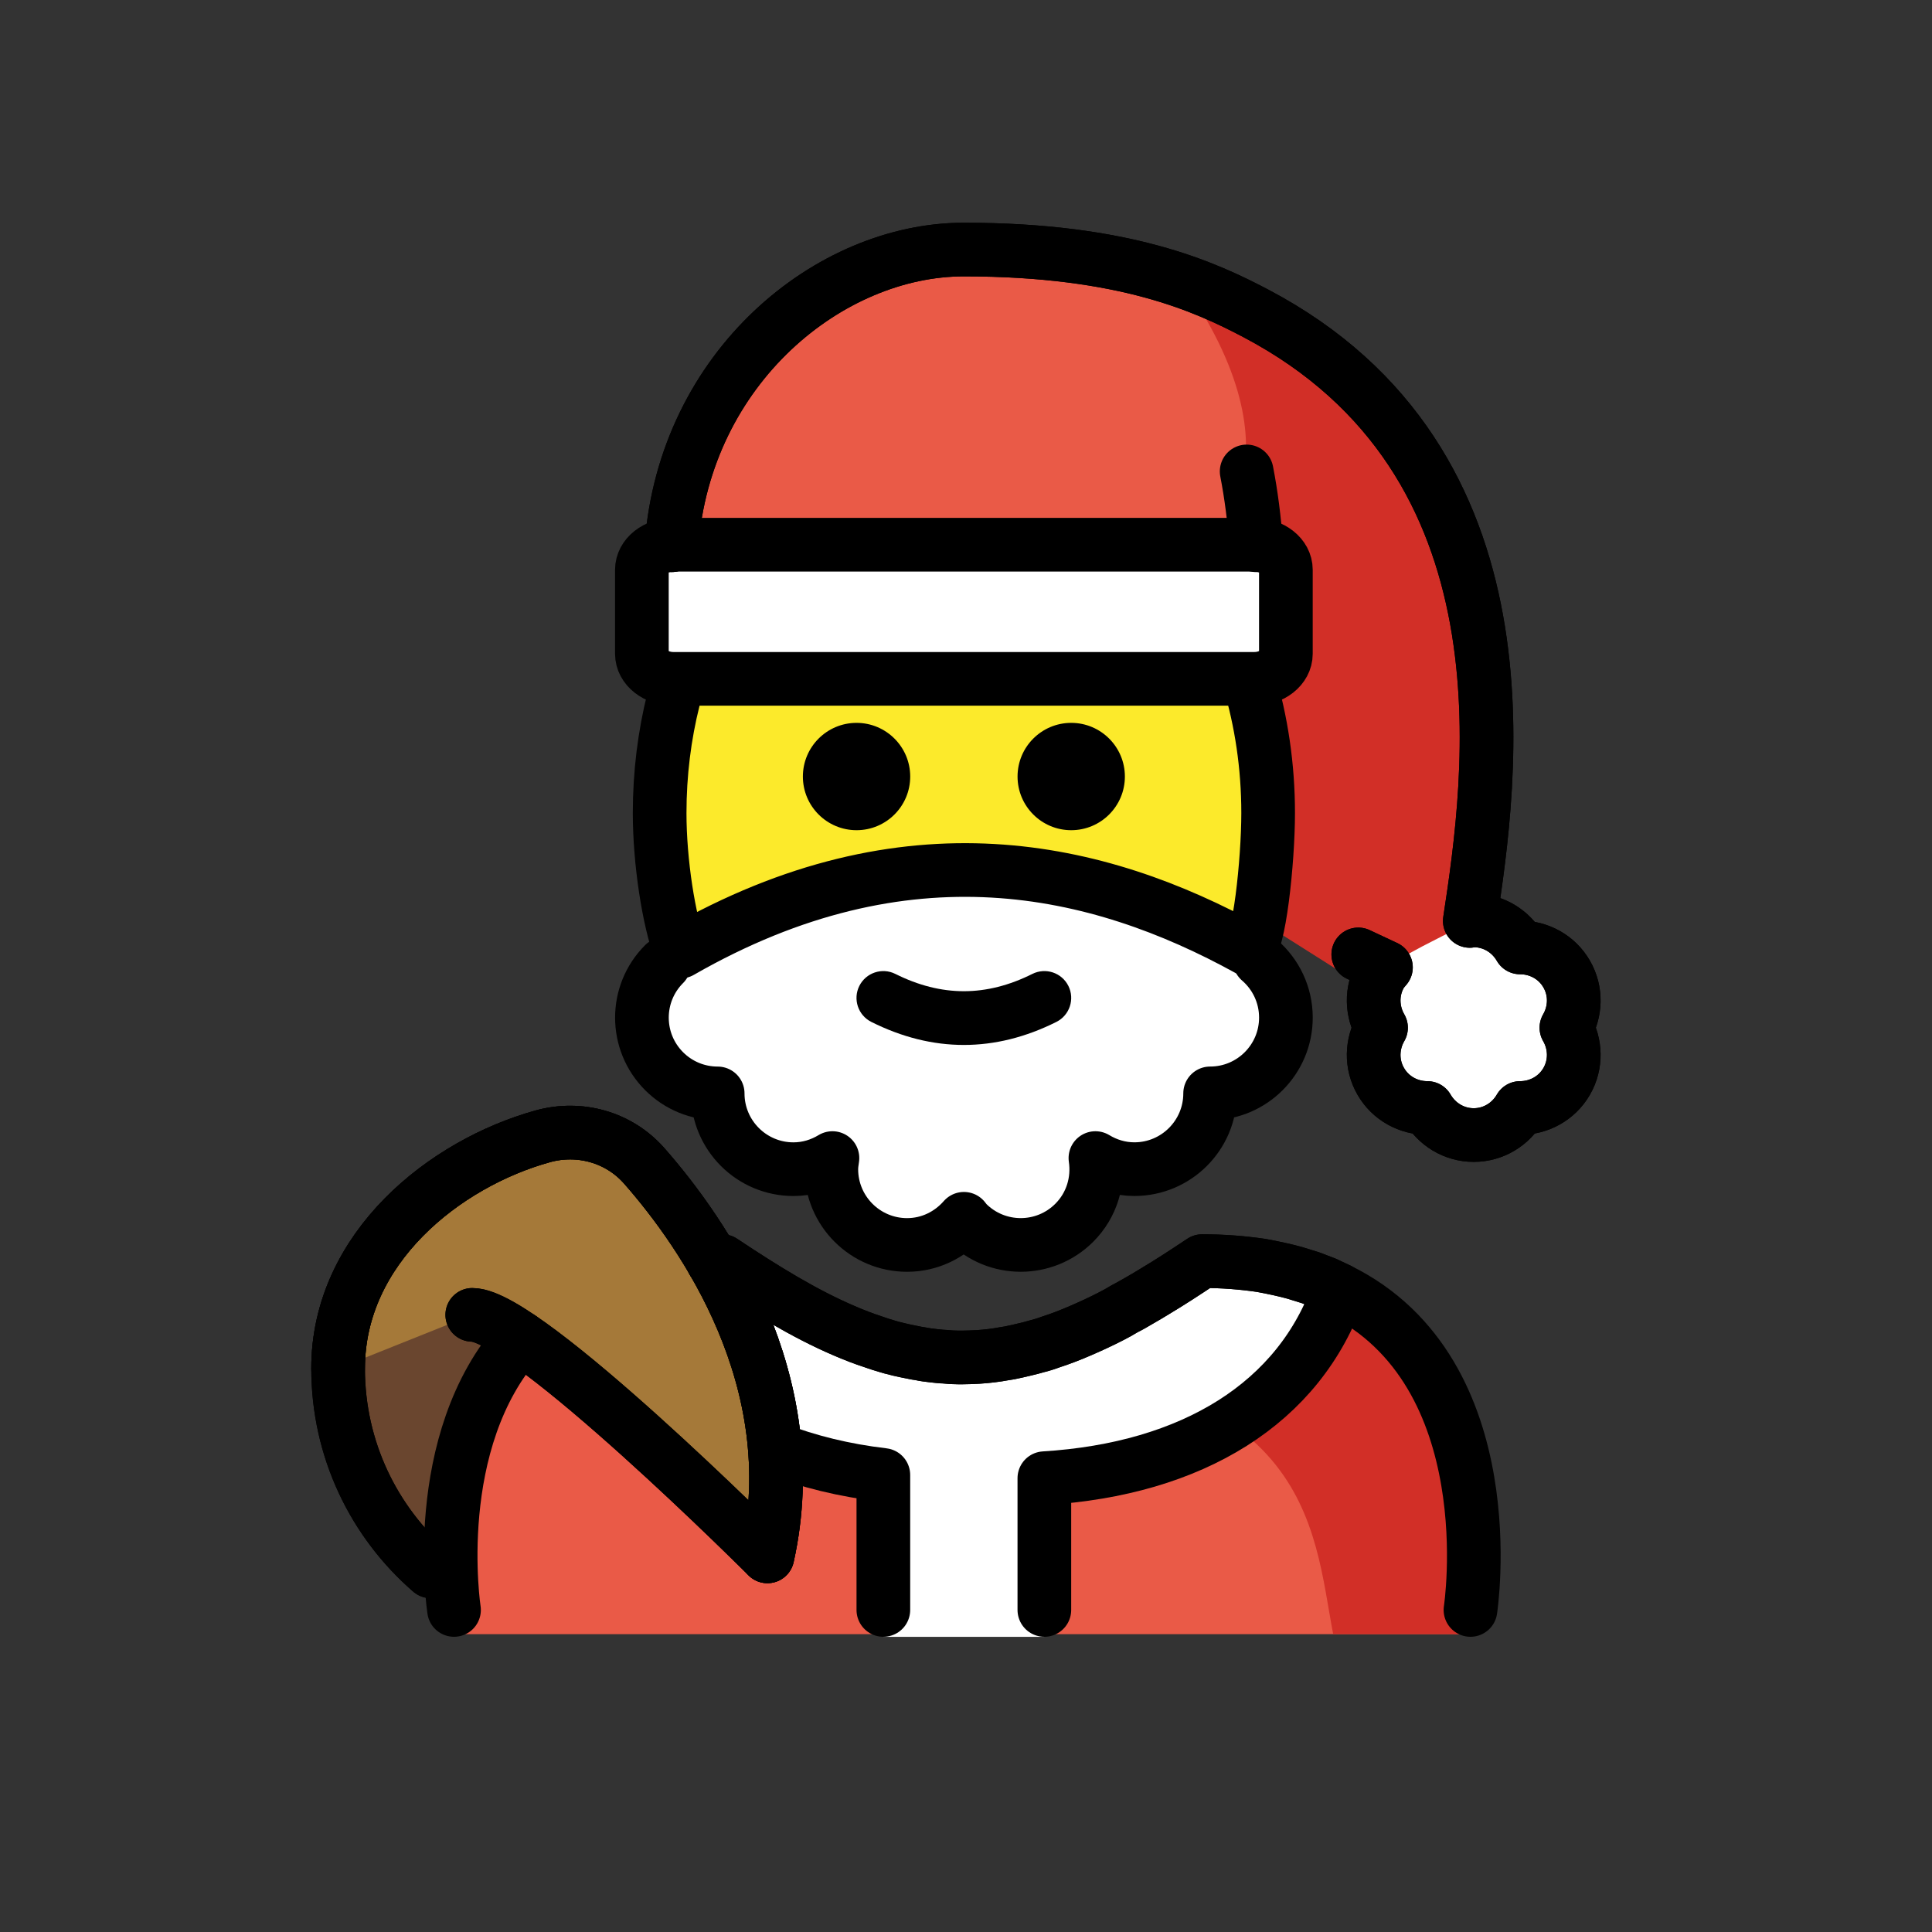 <?xml version="1.0" encoding="UTF-8"?>
<svg id="a" version="1.1" viewBox="0 0 72 72" xmlns="http://www.w3.org/2000/svg"><rect x="0" y="0" width="72" height="72" fill="#333333" stroke="none"/><g id="b"><ellipse cx="35.921" cy="37.3" rx="11.314" ry="5.657" fill="#fff"/><path d="m46.942 35.785c0.6 0.518 0.98 1.284 0.98 2.138 0 1.559-1.264 2.824-2.824 2.824 0 1.559-1.264 2.824-2.824 2.824-0.533 0-1.026-0.156-1.451-0.413 0.126 0.854-0.13 1.753-0.787 2.41-1.103 1.103-2.89 1.103-3.993 0-0.046-0.046-0.079-0.099-0.12-0.147-0.518 0.592-1.27 0.975-2.118 0.975-1.559 0-2.824-1.264-2.824-2.824 0-0.142 0.022-0.278 0.042-0.414-0.426 0.258-0.919 0.414-1.453 0.414-1.559 0-2.824-1.264-2.824-2.824-0.723 0-1.445-0.276-1.996-0.827-1.103-1.103-1.103-2.89 0-3.993" fill="#fff"/><path d="m25.024 20.32c0.506-6.644 5.896-11.02 10.896-11.02 6 0 9.002 1.39 10.882 2.379 10.493 5.524 8.781 17.345 7.973 22.641 0.05-0.004 0.095-0.02 0.146-0.02 0.742 0 1.382 0.409 1.727 1.008 0.692-9e-4 1.366 0.349 1.737 0.992 0.371 0.642 0.337 1.401-0.01 2 0.347 0.599 0.381 1.357 0.01 2-0.371 0.642-1.045 0.992-1.737 0.992-0.345 0.6-0.986 1.008-1.727 1.008s-1.382-0.409-1.727-1.008c-0.692 9e-4 -1.366-0.349-1.737-0.992-0.371-0.642-0.337-1.401 0.01-2-0.347-0.599-0.381-1.358-0.01-2 0.054-0.094 0.127-0.168 0.193-0.249l-1.031-0.483-25.594-15.247z" fill="#EA5A47"/><path d="m25.393 20.667 19.528-0.367s4-3-1-10c14 4 11.074 22.8 11.084 22.937-0.019-0.026-0.077 0.085-0.23 1.083 0.05-0.004 0.095-0.02 0.146-0.02l-3.464 2c0.054-0.094 0.127-0.168 0.193-0.249l-1.06 0.566-25.197-15.949z" fill="#D22F27"/><path d="m55.005 33.237c0.013 0.017 0.007 0.095 0 0z" fill="#D22F27"/><path d="m50.921 38.3c0 2.209 1.791 4 4 4 2.209 0 4-1.791 4-4s-1.791-4-4-4c-2 1-2 1-3.296 1.733-0.444 0.644-0.704 1.425-0.704 2.267z" fill="#fff"/><path d="m16.054 58.56c-2.116-1.834-3.454-4.54-3.454-7.56 0-4.503 3.989-7.646 7.63-8.653 1.374-0.38 2.839 0.032 3.78 1.103 2.198 2.501 6.047 7.995 4.59 14.551" fill="#6A462F"/><path d="m46.743 20.3h-21.644c-0.651 0-1.178 0.417-1.178 0.932v3.135c0 0.515 0.527 0.932 1.178 0.932h21.644c0.65 0 1.178-0.417 1.178-0.932v-3.135c0-0.515-0.527-0.932-1.178-0.932z" fill="#fff"/><path d="m54.796 60.9s2-13.9-10-13.9c-3.192 2.128-5.926 3.598-9 3.592h0.125c-3.074 0.006-5.808-1.464-9-3.592-12 0-10 13.9-10 13.9" fill="#EA5A47"/><path d="m44.796 47c-3.17 2.113-4.875 3-8.938 3.589 13.062 0.411 13.062 6.311 13.825 10.311h5.113s2-13.9-10-13.9z" fill="#D22F27"/><path d="M38.921,61v-5.91c5.508-0.346,9.519-2.794,10.974-7.026C48.566,47.406,46.9,47,44.796,47 c-3.17,2.113-5.889,3.575-8.938,3.589c-3.048-0.014-5.768-1.475-8.938-3.589c-2.047,0-3.679,0.385-4.991,1.012 c2.472,4.121,6.142,6.365,10.991,6.959V61" fill="#fff"/><path d="m12.6 51c0-4.503 3.989-7.646 7.63-8.653 1.374-0.38 2.839 0.032 3.78 1.103 2.198 2.501 6.047 7.995 4.59 14.551 0 0-9-9-11-9" fill="#A57939"/></g><g id="c"><path d="m46.54 25.321c0.465 1.549 0.72 3.227 0.72 4.979 0 1.789-0.339 5-0.749 5.077-5.589-3.077-12.715-4.752-21.152 0.086-0.437-1.163-0.776-3.341-0.776-5.162 0-1.476 0.18-2.899 0.515-4.236" fill="#FCEA2B"/></g><g id="d"><path d="m46.942 35.785c0.6 0.518 0.98 1.284 0.98 2.138 0 1.559-1.264 2.824-2.824 2.824 0 1.559-1.264 2.824-2.824 2.824-0.533 0-1.026-0.156-1.451-0.413 0.126 0.854-0.13 1.753-0.787 2.41-1.103 1.103-2.89 1.103-3.993 0-0.046-0.046-0.079-0.099-0.12-0.147-0.518 0.592-1.27 0.975-2.118 0.975-1.559 0-2.824-1.264-2.824-2.824 0-0.142 0.022-0.278 0.042-0.414-0.426 0.258-0.919 0.414-1.453 0.414-1.559 0-2.824-1.264-2.824-2.824-0.723 0-1.445-0.276-1.996-0.827-1.103-1.103-1.103-2.89 0-3.993" fill="none" stroke="#000" stroke-linecap="round" stroke-linejoin="round" stroke-miterlimit="10" stroke-width="2"/><path d="m16.054 58.56c-2.116-1.834-3.454-4.54-3.454-7.56 0-4.503 3.989-7.646 7.63-8.653 1.374-0.38 2.839 0.032 3.78 1.103 2.198 2.501 6.047 7.995 4.59 14.551" fill="none" stroke="#000" stroke-linecap="round" stroke-linejoin="round" stroke-miterlimit="10" stroke-width="2"/><path d="m46.54 25.321c0.465 1.549 0.72 3.227 0.72 4.979 0 1.789-0.339 5-0.749 5.077-5.589-3.077-12.715-4.752-21.152 0.086-0.437-1.163-0.776-3.341-0.776-5.162 0-1.476 0.18-2.899 0.515-4.236" fill="none" stroke="#000" stroke-linecap="round" stroke-linejoin="round" stroke-miterlimit="10" stroke-width="2"/><path d="m29.921 28.939c0 1.105 0.896 2 2 2s2-0.895 2-2c0-1.103-0.896-2-2-2s-2 0.896-2 2"/><path d="m37.921 28.939c0 1.105 0.896 2 2 2s2-0.895 2-2c0-1.103-0.896-2-2-2s-2 0.896-2 2"/><path d="m35.921 38.942c1.152 0 2.304-0.286 3.447-0.858 0.494-0.247 0.694-0.848 0.447-1.342-0.247-0.494-0.846-0.694-1.342-0.447-1.718 0.859-3.388 0.859-5.106 0-0.495-0.247-1.095-0.046-1.342 0.447-0.247 0.494-0.047 1.095 0.447 1.342 1.144 0.572 2.295 0.858 3.447 0.858z"/><path d="m46.818 20.32c-0.074-0.967-0.19-1.886-0.359-2.751" fill="none" stroke="#000" stroke-linecap="round" stroke-linejoin="round" stroke-miterlimit="10" stroke-width="2"/><path d="m46.743 20.3h-21.644c-0.651 0-1.178 0.417-1.178 0.932v3.135c0 0.515 0.527 0.932 1.178 0.932h21.644c0.65 0 1.178-0.417 1.178-0.932v-3.135c0-0.515-0.527-0.932-1.178-0.932z" fill="none" stroke="#000" stroke-linecap="round" stroke-linejoin="round" stroke-miterlimit="10" stroke-width="2"/><path d="m25.024 20.32c0.506-6.644 5.896-11.02 10.896-11.02 6 0 9.002 1.39 10.882 2.379 10.493 5.524 8.781 17.345 7.973 22.641 0.05-0.004 0.095-0.02 0.146-0.02 0.742 0 1.382 0.409 1.727 1.008 0.692-9e-4 1.366 0.349 1.737 0.992 0.371 0.642 0.337 1.401-0.01 2 0.347 0.599 0.381 1.357 0.01 2-0.371 0.642-1.045 0.992-1.737 0.992-0.345 0.6-0.986 1.008-1.727 1.008s-1.382-0.409-1.727-1.008c-0.692 9e-4 -1.366-0.349-1.737-0.992-0.371-0.642-0.337-1.401 0.01-2-0.347-0.599-0.381-1.358-0.01-2 0.054-0.094 0.127-0.168 0.193-0.249l-1.031-0.483" fill="none" stroke="#000" stroke-linecap="round" stroke-linejoin="round" stroke-miterlimit="10" stroke-width="2"/><path d="m16.054 58.56c-2.116-1.834-3.454-4.54-3.454-7.56 0-4.503 3.989-7.646 7.63-8.653 1.374-0.38 2.839 0.032 3.78 1.103 2.198 2.501 6.047 7.995 4.59 14.551 0 0-9-9-11-9" fill="none" stroke="#000" stroke-linecap="round" stroke-linejoin="round" stroke-miterlimit="10" stroke-width="2"/><path d="m25.024 20.32c0.506-6.644 5.896-11.02 10.896-11.02 6 0 9.002 1.39 10.882 2.379 10.493 5.524 8.781 17.345 7.973 22.641 0.05-0.004 0.095-0.02 0.146-0.02 0.742 0 1.382 0.409 1.727 1.008 0.692-9e-4 1.366 0.349 1.737 0.992 0.371 0.642 0.337 1.401-0.01 2 0.347 0.599 0.381 1.357 0.01 2-0.371 0.642-1.045 0.992-1.737 0.992-0.345 0.6-0.986 1.008-1.727 1.008s-1.382-0.409-1.727-1.008c-0.692 9e-4 -1.366-0.349-1.737-0.992-0.371-0.642-0.337-1.401 0.01-2-0.347-0.599-0.381-1.358-0.01-2 0.054-0.094 0.127-0.168 0.193-0.249l-1.031-0.483" fill="none" stroke="#000" stroke-linecap="round" stroke-linejoin="round" stroke-miterlimit="10" stroke-width="2"/><path d="m16.92 59.998s-0.97-6.3 2.49-10.13" fill="none" stroke="#000" stroke-linecap="round" stroke-linejoin="round" stroke-miterlimit="10" stroke-width="2"/><path d="m54.8 59.998s1.36-8.85-4.9-11.93l-0.51-0.24c-0.18-0.07-0.36-0.14-0.55-0.21-0.19-0.06-0.38-0.12-0.58-0.18-0.4-0.11-0.82-0.2-1.26-0.28-0.68-0.1-1.41-0.16-2.2-0.16-0.6 0.4-1.18 0.78-1.75 1.12-0.2 0.12-0.39 0.24-0.59 0.35l-0.54 0.3c-0.18 0.11-0.36 0.21-0.54 0.3-0.37 0.19-0.74 0.36-1.11 0.52s-0.73 0.3-1.1 0.42c-0.18 0.06-0.36 0.12-0.55 0.17-0.14 0.04-0.28 0.08-0.42 0.11-0.2 0.05-0.39 0.09-0.58 0.13-0.06 0.01-0.13 0.02-0.19 0.03-0.32 0.06-0.65 0.1-0.98 0.12-0.19 0.01-0.39 0.02-0.59 0.02h-0.14c-0.18 0-0.35-0.01-0.53-0.03-0.12 0-0.24-0.02-0.36-0.03-0.18-0.02-0.36-0.04-0.54-0.08-0.09-0.01-0.19-0.03-0.28-0.05-0.18-0.03-0.35-0.07-0.53-0.11-0.03-0.01-0.07-0.02-0.1-0.03-0.1-0.02-0.2-0.05-0.3-0.08-0.18-0.05-0.36-0.11-0.53-0.17-0.37-0.12-0.73-0.26-1.1-0.42-1.47-0.63-2.94-1.53-4.53-2.59-0.12 0-0.24 0-0.35 0.01" fill="none" stroke="#000" stroke-linecap="round" stroke-linejoin="round" stroke-miterlimit="10" stroke-width="2"/><path d="m28.88 53.988c1.24 0.48 2.59 0.81 4.04 0.98v5.03" fill="none" stroke="#000" stroke-linecap="round" stroke-linejoin="round" stroke-miterlimit="10" stroke-width="2"/><path d="m38.92 59.998v-4.91c5.51-0.34 9.52-2.79 10.98-7.02l-0.51-0.24c-0.18-0.07-0.36-0.14-0.55-0.21-0.19-0.06-0.38-0.12-0.58-0.18-0.4-0.11-0.82-0.2-1.26-0.28-0.68-0.1-1.41-0.16-2.2-0.16-0.6 0.4-1.18 0.78-1.75 1.12-0.2 0.12-0.39 0.24-0.59 0.35-0.18 0.11-0.36 0.22-0.54 0.3-0.18 0.11-0.36 0.21-0.54 0.3-0.37 0.19-0.74 0.36-1.11 0.52s-0.73 0.3-1.1 0.42c-0.18 0.07-0.36 0.13-0.55 0.17-0.14 0.04-0.28 0.08-0.42 0.11-0.2 0.05-0.39 0.09-0.58 0.13-0.06 0.01-0.13 0.02-0.19 0.03-0.32 0.06-0.65 0.1-0.98 0.12-0.19 0.01-0.39 0.02-0.59 0.02h-0.14c-0.18 0-0.35-0.01-0.53-0.03-0.12 0-0.24-0.02-0.36-0.03-0.18-0.02-0.36-0.04-0.54-0.08-0.09-0.01-0.19-0.03-0.28-0.05-0.21-0.04-0.42-0.09-0.63-0.14-0.1-0.02-0.2-0.05-0.3-0.08-0.18-0.05-0.36-0.11-0.53-0.17-0.37-0.12-0.73-0.26-1.1-0.42-1.47-0.63-2.94-1.53-4.53-2.59-0.12 0-0.24 0-0.35 0.01" fill="none" stroke="#000" stroke-linecap="round" stroke-linejoin="round" stroke-miterlimit="10" stroke-width="2"/><path d="m12.6 51c0-4.503 3.989-7.646 7.63-8.653 1.374-0.38 2.839 0.032 3.78 1.103 2.198 2.501 6.047 7.995 4.59 14.551 0 0-9-9-11-9" fill="none" stroke="#000" stroke-linecap="round" stroke-linejoin="round" stroke-miterlimit="10" stroke-width="2"/></g></svg>
